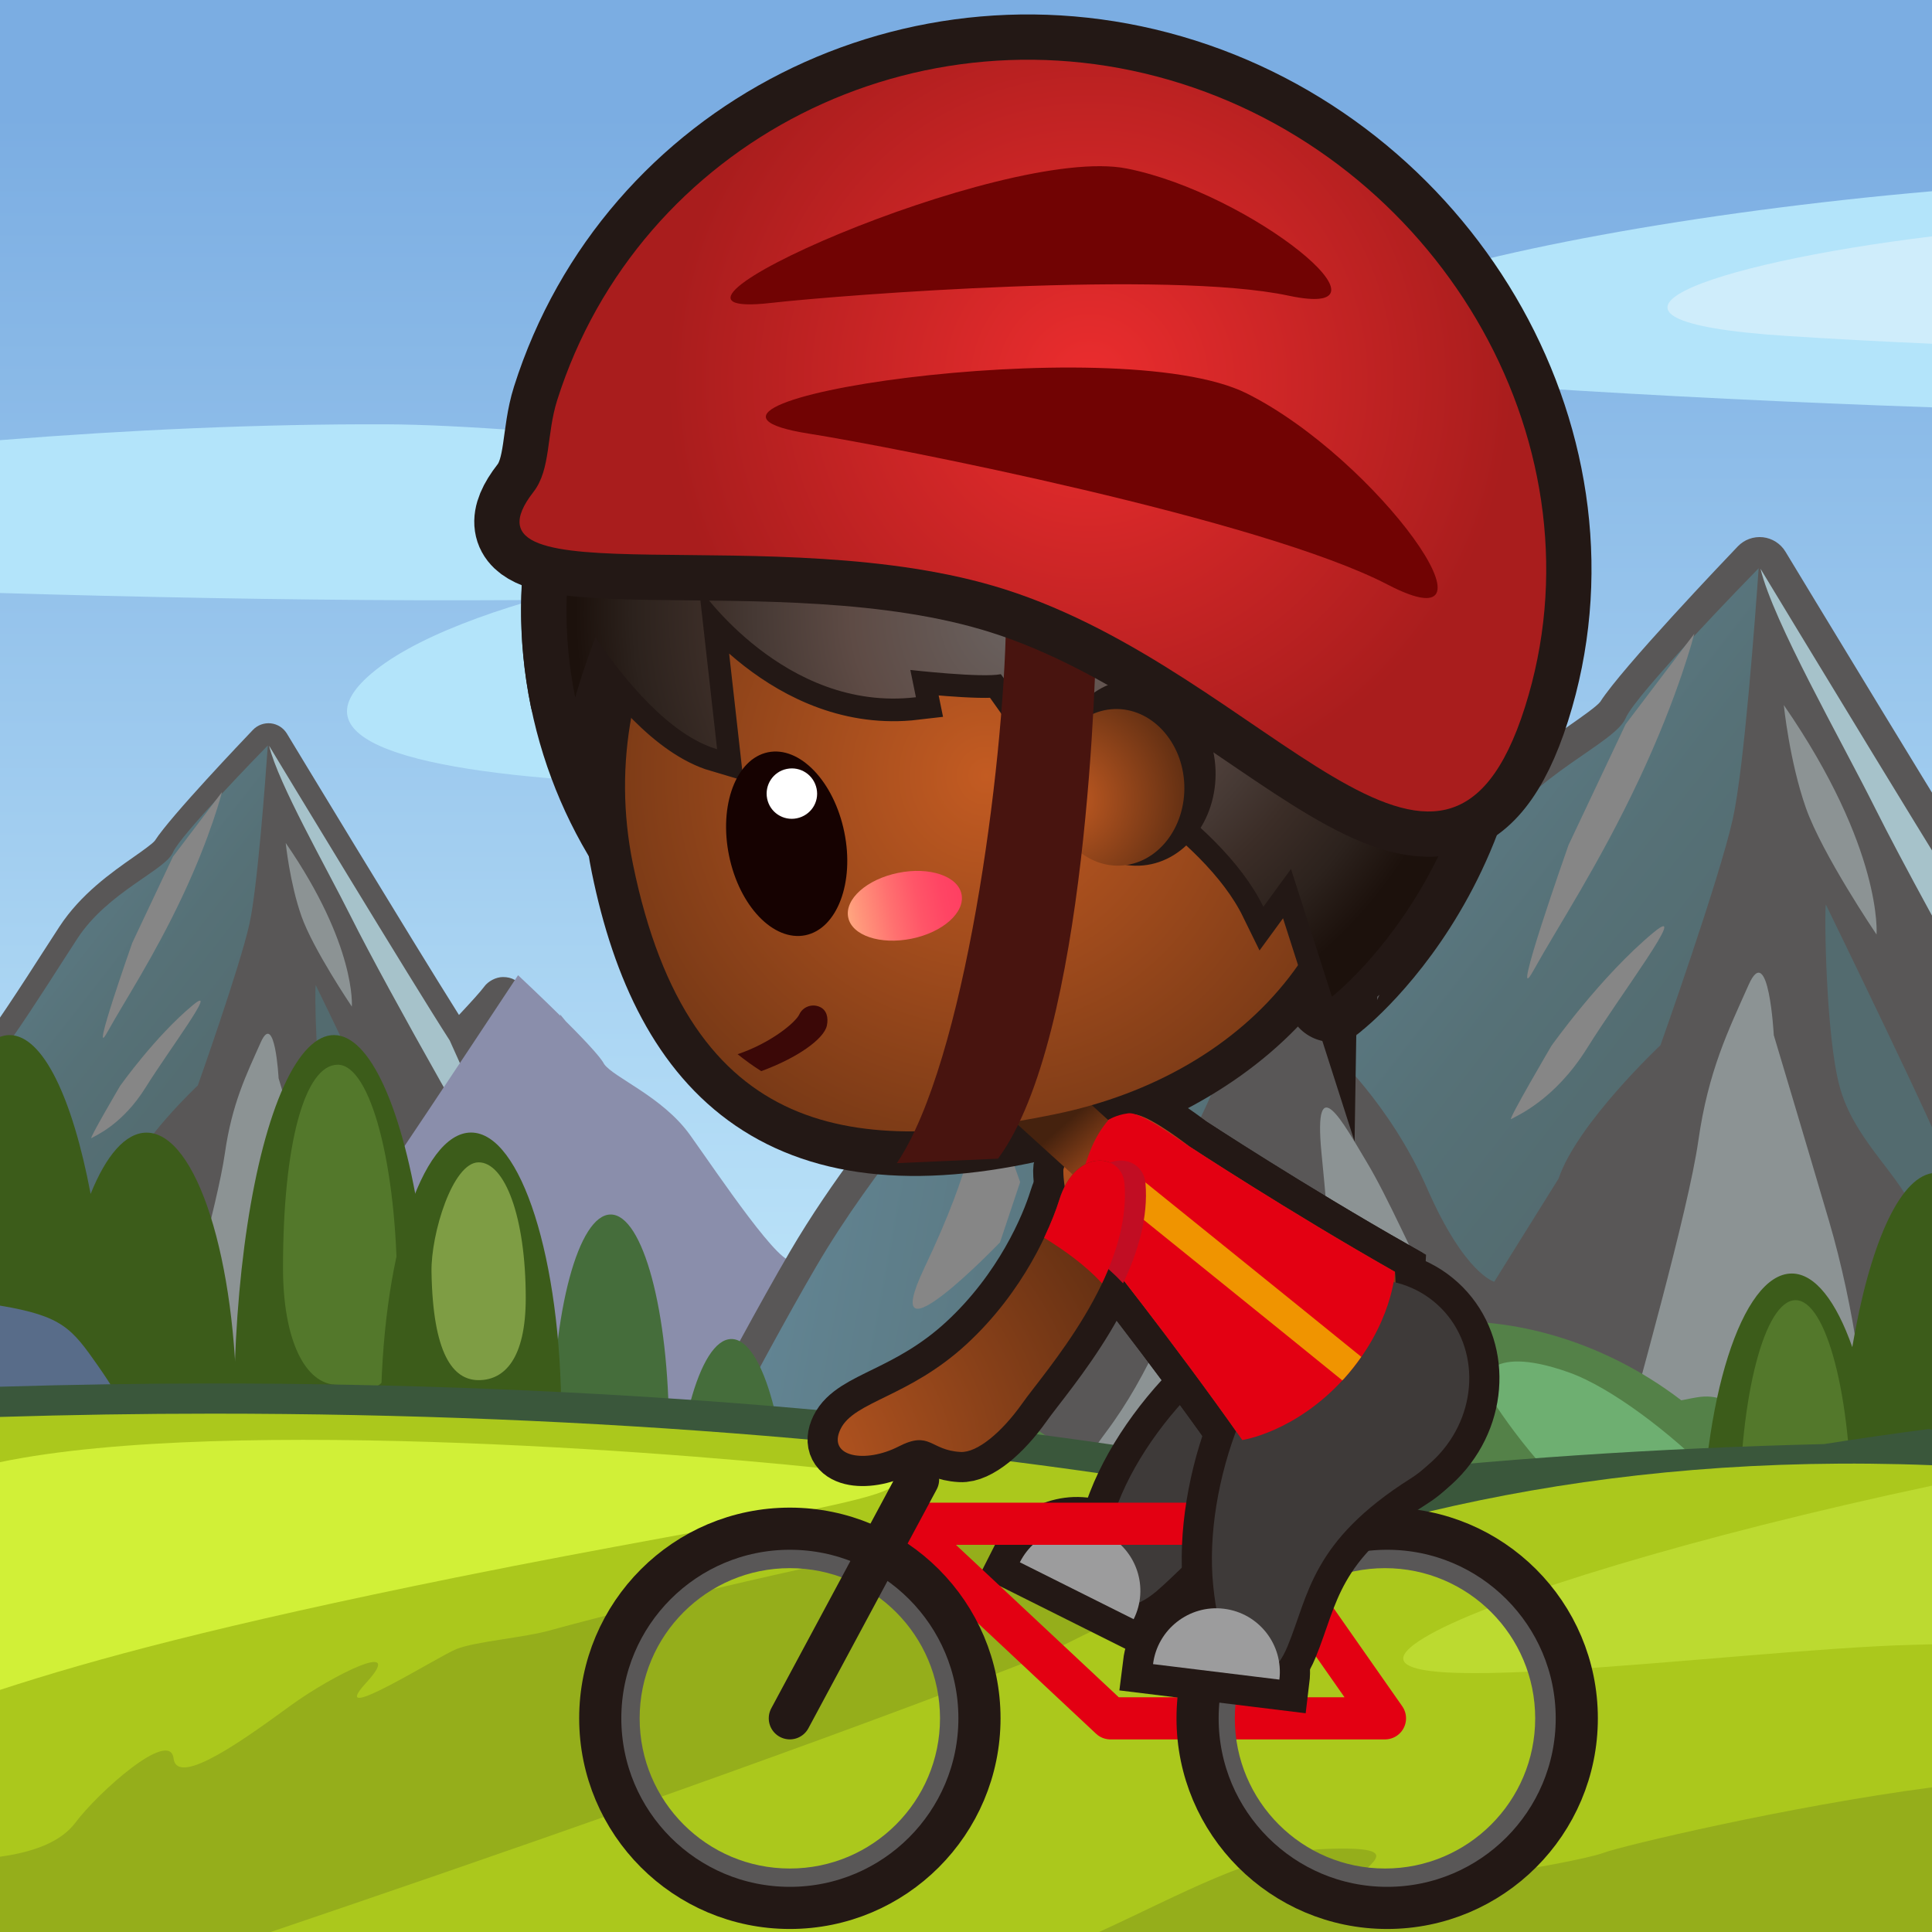 <?xml version="1.0" encoding="iso-8859-1"?>
<!-- Generator: Adobe Illustrator 16.0.0, SVG Export Plug-In . SVG Version: 6.00 Build 0)  -->
<!DOCTYPE svg PUBLIC "-//W3C//DTD SVG 1.1//EN" "http://www.w3.org/Graphics/SVG/1.1/DTD/svg11.dtd">
<svg version="1.1" xmlns="http://www.w3.org/2000/svg" xmlns:xlink="http://www.w3.org/1999/xlink" x="0px" y="0px" width="64px"
	 height="64px" viewBox="0 0 64 64" style="enable-background:new 0 0 64 64;" xml:space="preserve">
<rect x="0" y="0" width="64" height="64" fill="#808080" stroke="none"/>
<g id="man_x5F_mountain_x5F_biking_x28_blk_x29_">
	<linearGradient id="SVGID_1_" gradientUnits="userSpaceOnUse" x1="32.001" y1="47.125" x2="32.001" y2="3.748">
		<stop  offset="0" style="stop-color:#C1E8FB"/>
		<stop  offset="1" style="stop-color:#7BADE2"/>
	</linearGradient>
	<rect style="fill:url(#SVGID_1_);" width="64" height="64"/>
	<linearGradient id="SVGID_2_" gradientUnits="userSpaceOnUse" x1="32.001" y1="47.125" x2="32.001" y2="3.748">
		<stop  offset="0" style="stop-color:#C1E8FB"/>
		<stop  offset="1" style="stop-color:#7BADE2"/>
	</linearGradient>
	<rect style="fill:url(#SVGID_2_);" width="64" height="64"/>
	<path style="fill:#595757;" d="M21.161,39.067c-0.187-0.353-0.37-0.657-0.549-0.909c-0.839-1.184-1.587-2.551-2.189-3.65
		c-0.923-1.688-1.171-2.142-1.763-2.142c-0.231,0-0.494,0.138-0.627,0.327c-0.098,0.137-0.452,0.528-0.829,0.929
		c-1.566-2.486-5.654-9.243-5.7-9.32c-0.115-0.189-0.311-0.315-0.532-0.34c-0.221-0.023-0.44,0.056-0.593,0.216
		c-0.278,0.291-2.733,2.865-3.247,3.668c-0.075,0.102-0.435,0.354-0.698,0.539c-0.741,0.519-1.757,1.23-2.464,2.31
		c-0.152,0.231-0.335,0.517-0.54,0.834c-0.579,0.902-1.802,2.811-2.474,3.609c-0.715-0.851-1.843-1.842-1.997-1.976
		c-0.151-0.132-0.354-0.193-0.552-0.171c-0.2,0.024-0.38,0.131-0.497,0.295c-0.362,0.508-2.351,3.056-3.394,4.387
		c-0.633-1.036-1.37-2.214-1.37-2.214c-0.126-0.201-0.345-0.327-0.583-0.334c-0.227,0.01-0.463,0.106-0.602,0.3
		c-0.221,0.311-0.546,0.713-0.921,1.178c-0.864,1.066-2.045,2.529-3.037,4.221c-1.386,2.365-3.959,7.353-4.067,7.564
		c-0.114,0.221-0.104,0.484,0.025,0.697c0.129,0.213,0.36,0.342,0.608,0.342l0,0l38.591-0.021V39.067z"/>
	<path style="fill-rule:evenodd;clip-rule:evenodd;fill:#8C9394;" d="M-4.051,46.648c0.476-2.376,1.544-4.633,1.426-5.939
		c-0.119-1.307-0.237-2.97-1.307-0.713c-1.069,2.256-1.544,3.682-2.613,5.107c-1.069,1.426-1.782,3.325-1.069,3.207
		S-4.051,46.648-4.051,46.648z"/>
	<path style="fill-rule:evenodd;clip-rule:evenodd;fill:#8C9394;" d="M9.229,35.719c0,0,0.712,2.375,1.306,4.396
		s0.951,4.514,0.832,5.702c-0.119,1.188-2.731,0.475-3.563,0.475c-0.832,0-2.971,2.258-2.376,0c0.594-2.257,1.782-6.414,2.02-8.078
		c0.237-1.662,0.712-2.612,1.188-3.682C9.11,33.463,9.229,35.719,9.229,35.719z"/>
	<path style="fill-rule:evenodd;clip-rule:evenodd;fill:#8C9394;" d="M-1.244,44.943l2.946,3.449c0,0,2.247-0.744,1.489-2.266
		c-0.618-1.24-0.798-1.971-1.833-3.957c-0.661-1.269-1.225-2.6-1.752-3.476c-0.527-0.875-1.253-2.243-1.057-0.202
		C-1.254,40.534-1.182,41.135-1.244,44.943z"/>
	<path style="fill-rule:evenodd;clip-rule:evenodd;fill:#8C9394;" d="M19.108,47.195c-0.617-1.24-0.798-1.97-1.833-3.957
		c-0.661-1.268-1.225-2.6-1.752-3.475c-0.527-0.875-1.253-2.244-1.057-0.202s0.269,2.642,0.208,6.45l2.292,2.684h1.901
		C19.216,48.328,19.425,47.83,19.108,47.195z"/>
	<path style="fill-rule:evenodd;clip-rule:evenodd;fill:#8C9394;" d="M21.161,43.389c-0.759-1.038-1.519-2.068-1.864-2.449
		c-0.688-0.756-2.02-2.048-1.433-0.082c0.564,1.886,2.457,4.475,3.071,7.836h0.226V43.389z"/>
	<path style="fill-rule:evenodd;clip-rule:evenodd;fill:#A6C2CA;" d="M14.898,34.467c-1.24-1.922-5.654-9.216-5.983-9.761
		c0.306,1.256,1.881,4.003,2.713,5.667c1.212,2.422,4.815,8.792,5.702,10.098C17.827,41.203,16.339,37.639,14.898,34.467z"/>
	<linearGradient id="SVGID_3_" gradientUnits="userSpaceOnUse" x1="-4.123" y1="25.409" x2="8.474" y2="35.272">
		<stop  offset="0.006" style="stop-color:#668B9D"/>
		<stop  offset="0.246" style="stop-color:#60818E"/>
		<stop  offset="0.709" style="stop-color:#567177"/>
		<stop  offset="1" style="stop-color:#536B6F"/>
	</linearGradient>
	<path style="fill-rule:evenodd;clip-rule:evenodd;fill:url(#SVGID_3_);" d="M1.047,39.342c0.886,2.02,1.582,2.199,1.582,2.199
		l1.519-2.436c0.442-1.307,2.405-3.148,2.405-3.148s1.392-3.921,1.709-5.347c0.268-1.207,0.534-4.832,0.61-5.917
		c-0.224,0.229-2.899,2.972-3.142,3.542c-0.254,0.594-2.152,1.306-3.164,2.851c-1.013,1.544-3.459,5.545-3.797,4.991
		C-1.231,36.076,0.162,37.323,1.047,39.342z"/>
	<linearGradient id="SVGID_4_" gradientUnits="userSpaceOnUse" x1="-17.135" y1="39.944" x2="0.087" y2="43.151">
		<stop  offset="0.006" style="stop-color:#668B9D"/>
		<stop  offset="0.246" style="stop-color:#60818E"/>
		<stop  offset="0.709" style="stop-color:#567177"/>
		<stop  offset="1" style="stop-color:#536B6F"/>
	</linearGradient>
	<path style="fill-rule:evenodd;clip-rule:evenodd;fill:url(#SVGID_4_);" d="M-12.685,45.697c0.696-0.891,5.057-2.34,5.664-3.326
		c0.95-1.544,2.941-4.691,3.322-6.236c0.214-0.871,0.266-1.752,0.271-2.363C-3.479,33.727-3.508,33.7-3.508,33.7
		c-0.507,0.713-4.05,5.227-4.05,5.227c-0.634-1.069-1.898-3.088-1.898-3.088c-0.76,1.069-2.531,2.969-3.924,5.345
		c-1.334,2.277-3.825,7.096-4.03,7.492C-15.865,47.838-13.175,46.326-12.685,45.697z"/>
	<path style="fill-rule:evenodd;clip-rule:evenodd;fill:#536B6F;" d="M10.458,32.632c-0.036,0.175-0.003,3.088,0.326,4.299
		c0.326,1.209,1.322,1.998,1.721,2.859c0.4,0.861,0.938,1.688,0.938,1.688s-0.171-2.574-0.134-2.75
		C13.345,38.555,10.458,32.632,10.458,32.632z"/>
	<path style="fill-rule:evenodd;clip-rule:evenodd;fill:#A6C2CA;" d="M21.161,40.746c-0.37-0.875-0.752-1.645-1.13-2.176
		c-1.303-1.835-2.399-4.115-2.989-5.053c0.995,2.398,2.799,6.715,3.14,7.311c0.148,0.26,0.528,0.703,0.98,1.191V40.746z"/>
	<path style="fill-rule:evenodd;clip-rule:evenodd;fill:#8C9394;" d="M9.465,27.925c0,0,0.133,1.321,0.521,2.425
		c0.39,1.104,1.669,2.994,1.669,2.994S11.815,31.33,9.465,27.925z"/>
	<path style="fill-rule:evenodd;clip-rule:evenodd;fill:#868686;" d="M-7.709,41.064c0,0-0.902,1.711-2.803,3.493
		c-1.9,1.782-0.666-0.879,0.475-1.663C-7.854,41.395-7.709,41.064-7.709,41.064z"/>
	<path style="fill-rule:evenodd;clip-rule:evenodd;fill:#868686;" d="M6.391,33.294c0.891-0.739-0.788,1.478-1.565,2.726
		S3.14,37.628,3.03,37.701c-0.11,0.072,0.948-1.728,0.948-1.728S5.142,34.328,6.391,33.294z"/>
	<path style="fill-rule:evenodd;clip-rule:evenodd;fill:#868686;" d="M7.353,26.239c0,0-0.356,1.425-1.307,3.445
		s-1.901,3.447-2.495,4.516s0.832-2.971,0.832-2.971l1.347-2.851L7.353,26.239z"/>
	<path style="fill-rule:evenodd;clip-rule:evenodd;fill:#868686;" d="M-9.634,37.764c0,0,0,0.949-1.188,3.441
		c-1.188,2.495,1.782-0.594,1.782-0.594l0.475-1.423l-0.712-2.019L-9.634,37.764z"/>
	<path style="fill-rule:evenodd;clip-rule:evenodd;fill:#8A8EAB;" d="M40.847,52.116c-0.146-0.264-1.621-2.875-2.818-4.867
		c-0.002-0.006-0.006-0.012-0.01-0.018c-0.086-0.145-0.172-0.285-0.256-0.422c-0.01-0.018-0.021-0.035-0.031-0.053
		c-0.074-0.12-0.145-0.236-0.215-0.35c-0.018-0.027-0.037-0.059-0.055-0.088c-0.084-0.137-0.166-0.266-0.244-0.387
		c-1.254-1.961-2.849-3.529-3.532-4.411c0,0-1.14,1.667-1.71,2.549c0,0-3.189-3.726-3.646-4.313c0,0-1.594,1.274-2.051,1.961
		c-0.305,0.458-2.508-2.843-3.419-4.117c-0.911-1.275-2.536-1.903-2.849-2.354c-0.014-0.029-0.037-0.066-0.068-0.11
		c-0.014-0.019-0.031-0.042-0.047-0.063c-0.021-0.028-0.041-0.055-0.068-0.087c-0.021-0.025-0.047-0.057-0.071-0.085
		c-0.026-0.031-0.052-0.062-0.082-0.095c-0.028-0.031-0.059-0.065-0.089-0.098c-0.033-0.037-0.064-0.072-0.1-0.111
		c-0.029-0.031-0.062-0.064-0.092-0.098c-0.042-0.044-0.084-0.088-0.127-0.134c-0.027-0.028-0.057-0.058-0.084-0.087
		c-0.051-0.052-0.102-0.104-0.154-0.159c-0.023-0.023-0.049-0.049-0.074-0.074c-0.061-0.061-0.121-0.122-0.184-0.185
		c-0.009-0.009-0.018-0.019-0.027-0.027l-0.193-0.234c0,0,0.006,0.021,0.018,0.058c-0.648-0.639-1.287-1.24-1.387-1.333v0
		c-0.009-0.008-0.02-0.019-0.02-0.019s-2.677,4.056-4.36,6.553c-0.008,0.012-0.017,0.023-0.024,0.035
		c-0.064,0.096-0.127,0.188-0.187,0.277c-0.091,0.134-0.179,0.264-0.261,0.385c-0.02,0.027-0.038,0.055-0.057,0.083
		c-0.098,0.143-0.189,0.276-0.272,0.397c-0.003,0.004-0.005,0.007-0.009,0.011c-0.088,0.129-0.168,0.243-0.236,0.341v0.001
		c-0.071,0.101-0.133,0.187-0.178,0.248c0,0-0.031-0.029-0.076-0.072v11.566l22.413,0.011l0.891,0.002l6.06,0.002
		c0,0-0.01-0.018-0.018-0.033C40.847,52.116,40.847,52.116,40.847,52.116z"/>
	<path style="fill-rule:evenodd;clip-rule:evenodd;fill:#B3E4FA;" d="M33.637,17.19c-3.894-1.958-16.304-3.117-20.831-3.134
		C8.643,14.04,4.187,14.244,0,14.581v5.063C18.427,20.194,39.171,19.974,33.637,17.19z"/>
	<path style="fill-rule:evenodd;clip-rule:evenodd;fill:#B3E4FA;" d="M12.166,22.432c2.869-2.629,12.017-4.185,15.354-4.209
		c13.688-0.098,31.667,5.691,17.199,6.958C30.252,26.448,7.272,26.916,12.166,22.432z"/>
	<path style="fill-rule:evenodd;clip-rule:evenodd;fill:#CFEDFB;" d="M20.813,21.965c1.563-1.432,6.543-2.279,8.36-2.292
		c7.454-0.053,17.245,3.099,9.366,3.789S18.146,24.406,20.813,21.965z"/>
	<path style="fill-rule:evenodd;clip-rule:evenodd;fill:#B3E4FA;" d="M64,6.335c-15.691,1.367-29.346,5.471-13.194,6.513
		c4.051,0.261,8.594,0.488,13.194,0.645V6.335z"/>
	<path style="fill-rule:evenodd;clip-rule:evenodd;fill:#CFEDFB;" d="M64,7.83c-7.428,0.903-12.776,2.785-4.811,3.299
		c1.504,0.097,3.133,0.185,4.811,0.258V7.83z"/>
	<path style="fill-rule:evenodd;clip-rule:evenodd;fill:#B3E4FA;" d="M64,29.522c-2.418-0.815-6.483-1.52-10.021-1.495
		c-1.799,0.013-6.729,0.852-8.275,2.269c-2.639,2.417,9.748,2.165,17.547,1.482c0.272-0.024,0.52-0.051,0.75-0.081V29.522z"/>
	<path style="fill:#595757;" d="M75.501,38.989c-0.263-0.494-0.519-0.922-0.771-1.276c-1.178-1.659-2.228-3.578-3.071-5.121
		c-1.296-2.368-1.644-3.004-2.474-3.004c-0.324,0-0.692,0.194-0.88,0.459c-0.137,0.192-0.634,0.739-1.162,1.302
		c-2.197-3.486-7.933-12.966-7.998-13.075c-0.161-0.266-0.437-0.442-0.746-0.477c-0.31-0.033-0.617,0.078-0.832,0.303
		c-0.391,0.408-3.835,4.02-4.556,5.147c-0.105,0.143-0.61,0.497-0.979,0.755c-1.04,0.729-2.465,1.726-3.457,3.241
		c-0.213,0.325-0.471,0.726-0.757,1.171c-0.813,1.266-2.529,3.941-3.472,5.062c-1.004-1.193-2.586-2.584-2.802-2.772
		c-0.213-0.186-0.496-0.27-0.774-0.239c-0.28,0.033-0.533,0.183-0.697,0.413c-0.508,0.713-3.299,4.288-4.762,6.156
		c-0.888-1.454-1.922-3.106-1.922-3.106c-0.177-0.282-0.484-0.459-0.818-0.469c-0.318,0.014-0.65,0.148-0.844,0.421
		c-0.31,0.436-0.766,0.999-1.293,1.651c-1.211,1.498-2.87,3.549-4.261,5.922c-1.944,3.319-5.555,10.317-5.708,10.614
		c-0.16,0.31-0.146,0.681,0.035,0.979c0.181,0.298,0.505,0.479,0.854,0.479h0l54.146-0.03V38.989z"/>
	<path style="fill-rule:evenodd;clip-rule:evenodd;fill:#8C9394;" d="M40.126,49.625c0.667-3.333,2.166-6.5,2-8.333
		s-0.333-4.166-1.833-1s-2.167,5.166-3.667,7.166s-2.5,4.666-1.5,4.5S40.126,49.625,40.126,49.625z"/>
	<path style="fill-rule:evenodd;clip-rule:evenodd;fill:#8C9394;" d="M58.759,34.291c0,0,1,3.333,1.833,6.167s1.334,6.333,1.167,8
		s-3.833,0.667-5,0.667s-4.168,3.167-3.334,0s2.501-9,2.834-11.334c0.333-2.332,0.999-3.666,1.666-5.166
		S58.759,34.291,58.759,34.291z"/>
	<path style="fill-rule:evenodd;clip-rule:evenodd;fill:#8C9394;" d="M44.065,47.233l4.133,4.839c0,0,3.152-1.043,2.09-3.179
		c-0.867-1.74-1.12-2.764-2.572-5.552c-0.927-1.779-1.719-3.647-2.459-4.876c-0.739-1.228-1.758-3.147-1.482-0.283
		C44.051,41.047,44.151,41.89,44.065,47.233z"/>
	<path style="fill-rule:evenodd;clip-rule:evenodd;fill:#8C9394;" d="M72.621,50.394c-0.866-1.74-1.12-2.764-2.572-5.552
		c-0.927-1.779-1.719-3.647-2.458-4.876c-0.74-1.228-1.758-3.147-1.482-0.283s0.377,3.707,0.291,9.051l3.216,3.765l2.667-0.001
		C72.771,51.982,73.064,51.284,72.621,50.394z"/>
	<path style="fill-rule:evenodd;clip-rule:evenodd;fill:#8C9394;" d="M75.501,45.052c-1.065-1.456-2.131-2.901-2.615-3.436
		c-0.965-1.062-2.834-2.874-2.01-0.116c0.791,2.646,3.446,6.278,4.309,10.995h0.316V45.052z"/>
	<path style="fill-rule:evenodd;clip-rule:evenodd;fill:#A6C2CA;" d="M66.714,32.535c-1.739-2.696-7.934-12.93-8.395-13.694
		c0.429,1.763,2.64,5.618,3.807,7.951c1.7,3.399,6.756,12.334,8,14.167C70.822,41.986,68.735,36.984,66.714,32.535z"/>
	<linearGradient id="SVGID_5_" gradientUnits="userSpaceOnUse" x1="40.028" y1="19.83" x2="57.697" y2="33.664">
		<stop  offset="0.006" style="stop-color:#668B9D"/>
		<stop  offset="0.246" style="stop-color:#60818E"/>
		<stop  offset="0.709" style="stop-color:#567177"/>
		<stop  offset="1" style="stop-color:#536B6F"/>
	</linearGradient>
	<path style="fill-rule:evenodd;clip-rule:evenodd;fill:url(#SVGID_5_);" d="M47.279,39.375c1.243,2.833,2.22,3.084,2.22,3.084
		l2.131-3.417c0.621-1.833,3.375-4.417,3.375-4.417s1.953-5.5,2.397-7.5c0.376-1.693,0.749-6.779,0.856-8.302
		c-0.314,0.321-4.067,4.17-4.408,4.969c-0.357,0.833-3.02,1.833-4.439,4c-1.421,2.167-4.854,7.779-5.328,7
		C44.083,34.792,46.037,36.542,47.279,39.375z"/>
	<linearGradient id="SVGID_6_" gradientUnits="userSpaceOnUse" x1="21.767" y1="40.22" x2="45.932" y2="44.719">
		<stop  offset="0.006" style="stop-color:#668B9D"/>
		<stop  offset="0.246" style="stop-color:#60818E"/>
		<stop  offset="0.709" style="stop-color:#567177"/>
		<stop  offset="1" style="stop-color:#536B6F"/>
	</linearGradient>
	<path style="fill-rule:evenodd;clip-rule:evenodd;fill:url(#SVGID_6_);" d="M28.013,48.292c0.977-1.25,7.096-3.284,7.947-4.667
		c1.333-2.167,4.127-6.583,4.66-8.75c0.301-1.224,0.373-2.459,0.381-3.316c-0.072-0.064-0.113-0.101-0.113-0.101
		c-0.712,1-5.683,7.333-5.683,7.333c-0.889-1.5-2.663-4.333-2.663-4.333c-1.066,1.5-3.552,4.166-5.506,7.5
		c-1.872,3.195-5.367,9.955-5.654,10.512C23.551,51.295,27.324,49.174,28.013,48.292z"/>
	<path style="fill-rule:evenodd;clip-rule:evenodd;fill:#536B6F;" d="M60.483,29.962c-0.051,0.245-0.004,4.331,0.457,6.03
		c0.458,1.697,1.855,2.805,2.415,4.012c0.562,1.21,1.315,2.368,1.315,2.368s-0.24-3.612-0.188-3.858
		C64.534,38.27,60.483,29.962,60.483,29.962z"/>
	<path style="fill-rule:evenodd;clip-rule:evenodd;fill:#548148;" d="M58.743,47.521c0,0-0.538-0.574-1.321-1.002
		c-0.785-0.43-1.183-0.217-1.889-0.102c-0.706,0.118,1.352,1.362,2.338,1.459C58.854,47.973,58.743,47.521,58.743,47.521z"/>
	<path style="fill-rule:evenodd;clip-rule:evenodd;fill:#548148;" d="M62.01,49.305c0,0-0.395-0.506-0.967-0.883
		c-0.575-0.38-0.867-0.191-1.383-0.09c-0.518,0.104,0.988,1.201,1.711,1.287C62.091,49.703,62.01,49.305,62.01,49.305z"/>
	<path style="fill-rule:evenodd;clip-rule:evenodd;fill:#548148;" d="M27.132,49.72c0,0-0.585-0.262-1.268-0.325
		c-0.687-0.066-0.855,0.238-1.263,0.57c-0.409,0.334,1.436,0.596,2.114,0.332C27.391,50.033,27.132,49.72,27.132,49.72z"/>
	<path style="fill-rule:evenodd;clip-rule:evenodd;fill:#456D3B;" d="M11.436,52.523l9.249-0.004
		c1.241-1.177,2.131-2.895,1.554-3.77c-0.635-0.963-3.063-0.082-4.75,0.709C15.472,50.404,13.725,51.222,11.436,52.523z"/>
	<path style="fill-rule:evenodd;clip-rule:evenodd;fill:#456D3B;" d="M27.057,52.516c1.47-1.196,3.359-2.772,5.17-4.391
		c0.473-0.421,0.849-0.821,1.143-1.195c-0.303-0.092-0.582-0.138-0.787-0.138c-0.799,0-4.084,1.333-5.682,2.833
		c-0.86,0.807-4.591,1.915-6.216,2.893L27.057,52.516z"/>
	<path style="fill-rule:evenodd;clip-rule:evenodd;fill:#A6C2CA;" d="M75.501,41.345c-0.519-1.228-1.056-2.307-1.586-3.053
		c-1.828-2.575-3.366-5.774-4.194-7.09c1.396,3.367,3.928,9.421,4.405,10.257c0.208,0.364,0.741,0.987,1.375,1.672V41.345z"/>
	<path style="fill:#548148;" d="M64,50.568c-1.375-0.599-2.514-1-2.874-1.193c-0.932-0.5-2.108-0.203-4.927-2.583
		c-2.664-2.25-5.859-3.167-8.524-3c-1.726,0.108-4.794,2-4.794,2S40.484,47.5,39.951,48s-3.996,2.625-4.35,0.959
		c-0.318-1.491-2.221-2.167-3.02-2.167s-4.084,1.333-5.682,2.833c-0.86,0.807-1.824,1.915-3.449,2.893L64,52.495V50.568z"/>
	<path style="fill-rule:evenodd;clip-rule:evenodd;fill:#6EAF71;" d="M49.125,45.875c0,0,1.167,2.082,3.167,3.916
		s3.333,1.5,5.5,1.667s-2.999-5-5.833-6S49.125,45.875,49.125,45.875z"/>
	<path style="fill-rule:evenodd;clip-rule:evenodd;fill:#548148;" d="M21.425,49.676c0,0-0.773,0.144-1.557,0.571
		c-0.784,0.429-0.821,0.878-1.106,1.535c-0.28,0.658,1.877-0.401,2.491-1.18C21.865,49.827,21.425,49.676,21.425,49.676z"/>
	<path style="fill-rule:evenodd;clip-rule:evenodd;fill:#548148;" d="M39.592,46.509c0,0-0.773,0.144-1.557,0.571
		c-0.785,0.429-0.822,0.878-1.106,1.535c-0.28,0.658,1.877-0.401,2.491-1.18C40.031,46.66,39.592,46.509,39.592,46.509z"/>
	<path style="fill-rule:evenodd;clip-rule:evenodd;fill:#456D3B;" d="M43.708,45.15c0,0-0.784,0.061-1.608,0.402
		c-0.827,0.342-0.911,0.784-1.265,1.407c-0.35,0.625,1.909-0.198,2.604-0.906C44.129,45.348,43.708,45.15,43.708,45.15z"/>
	<path style="fill-rule:evenodd;clip-rule:evenodd;fill:#6EAF71;" d="M59.309,49.816c0,0,0.772,0.982,1.615,1.756
		c0.844,0.773,1.405,0.633,2.318,0.703c0.914,0.07-1.264-2.107-2.459-2.529C59.589,49.324,59.309,49.816,59.309,49.816z"/>
	<path style="fill-rule:evenodd;clip-rule:evenodd;fill:#456D3B;" d="M42.881,45.792c0,0-2.396,1.708-2.93,2.208
		c-0.258,0.242-1.201,0.861-2.146,1.251c-1.773,1.185-3.768,2.345-5.422,3.262l6.992-0.005c2.716-1.614,3.875-3.633,3.875-3.633
		c2.296-3.002,4.836-4.627,5.02-5.09c-0.199,0.001-0.4-0.005-0.595,0.007c-0.282,0.11-0.561,0.149-0.842,0.156
		C45.106,44.422,42.881,45.792,42.881,45.792z"/>
	<path style="fill-rule:evenodd;clip-rule:evenodd;fill:#8C9394;" d="M59.091,23.357c0,0,0.187,1.854,0.73,3.402
		c0.547,1.549,2.342,4.199,2.342,4.199S62.388,28.134,59.091,23.357z"/>
	<path style="fill-rule:evenodd;clip-rule:evenodd;fill:#868686;" d="M34.993,41.792c0,0-1.266,2.399-3.934,4.9
		c-2.666,2.5-0.934-1.233,0.667-2.333C34.79,42.254,34.993,41.792,34.993,41.792z"/>
	<path style="fill-rule:evenodd;clip-rule:evenodd;fill:#868686;" d="M54.776,30.889c1.25-1.036-1.105,2.072-2.196,3.824
		s-2.364,2.257-2.519,2.359c-0.154,0.102,1.33-2.424,1.33-2.424S53.024,32.34,54.776,30.889z"/>
	<path style="fill-rule:evenodd;clip-rule:evenodd;fill:#868686;" d="M56.126,20.992c0,0-0.5,2-1.833,4.833s-2.667,4.833-3.5,6.333
		c-0.833,1.5,1.167-4.167,1.167-4.167l1.891-4L56.126,20.992z"/>
	<path style="fill-rule:evenodd;clip-rule:evenodd;fill:#868686;" d="M32.293,37.159c0,0-0.001,1.333-1.667,4.83
		c-1.666,3.5,2.5-0.834,2.5-0.834l0.667-1.996l-1-2.833L32.293,37.159z"/>
	<path style="fill:#3C5C1A;" d="M4.855,37.52c-0.701,0-1.343,0.763-1.853,2.03c-0.601-3.182-1.581-5.262-2.69-5.262
		c-0.105,0-0.209,0.023-0.313,0.06v25.055c0.103,0.036,0.207,0.06,0.313,0.06c1.104,0,2.08-2.062,2.682-5.218
		c0.511,1.28,1.157,2.051,1.861,2.051c1.65,0,2.988-4.203,2.988-9.389C7.844,41.722,6.506,37.52,4.855,37.52z"/>
	<path style="fill:#3C5C1A;" d="M64,38.862c-1.109,0.186-2.076,2.426-2.641,5.763c-0.53-1.51-1.231-2.438-2.004-2.438
		c-1.65,0-2.988,4.202-2.988,9.387c0,5.186,1.338,9.389,2.988,9.389c0.789,0,1.506-0.969,2.04-2.54
		c0.569,3.218,1.52,5.361,2.604,5.543V38.862z"/>
	<ellipse style="fill:#53782B;" cx="59.48" cy="50.198" rx="1.852" ry="7.128"/>
	<ellipse style="fill:#3C5C1A;" cx="11.063" cy="46.875" rx="3.313" ry="12.587"/>
	<path style="fill:#53782B;" d="M13.156,42.75c0,4.131-0.881,3.125-1.969,3.125S9.375,44.375,9.375,42
		c0-4.132,0.725-6.73,1.813-6.73S13.156,38.618,13.156,42.75z"/>
	<ellipse style="fill:#456D3B;" cx="20.23" cy="47.406" rx="1.929" ry="7.174"/>
	<ellipse style="fill:#456D3B;" cx="24.23" cy="51.531" rx="1.929" ry="7.174"/>
	<ellipse style="fill:#3C5C1A;" cx="15.605" cy="46.906" rx="2.988" ry="9.389"/>
	<path style="fill:#7E9D44;" d="M17.416,43c0,2-0.699,2.719-1.561,2.719s-1.517-0.887-1.561-3.594
		c-0.02-1.25,0.699-3.621,1.561-3.621S17.416,40.292,17.416,43z"/>
	<path style="fill:#586C89;" d="M4.75,47.75c0,0-0.625-1.25-1.5-2.5s-1.183-1.655-3.25-2v4.5H4.75z"/>
	<path style="fill:#3A573B;" d="M64,47.351c-0.045,0-0.087-0.017-0.132-0.011c-1.157,0.154-2.308,0.317-3.442,0.497
		c-5.548,0.134-10.952,0.498-16.07,1.082c-0.266-0.106-0.545-0.146-0.769-0.165c-0.459-0.04-0.971-0.06-1.564-0.06h-0.045
		c-10.34-1.875-22.419-2.865-34.936-2.865c-2.286,0-4.655,0.037-7.042,0.108V64h64V47.351z"/>
	<path style="fill:#ABC81C;" d="M64,56.819c-9.621-5.881-31.496-9.99-56.958-9.99c-2.382,0-4.729,0.039-7.042,0.109V64h64V56.819z"
		/>
	<path style="fill:#D1F037;" d="M28.25,48.75C23.758,48.215,7.562,46.859,0,48.436v7.544c3.127-1.021,7.261-2.137,15.125-3.729
		C25,50.25,32.902,49.304,28.25,48.75z"/>
	<path style="fill:#95AE1B;" d="M43.5,49.75c-7.125-0.625-24.375,4-25.25,4.25s-2.5,0.375-3.125,0.625s-4.375,2.625-3,1.125
		S11,55.5,9.625,56.5s-3.75,2.75-3.875,1.75s-2.5,1.125-3.25,2.125C2.017,61.02,1.114,61.351,0,61.506V64h8.968
		C22.808,59.309,48.775,50.213,43.5,49.75z"/>
	<path style="fill:#ABC81C;" d="M64,48.537C41.833,47.666,28.71,57.7,21.465,64H64V48.537z"/>
	<path style="fill:#95AE1B;" d="M64,64v-4.792c-4.771,0.628-10.272,1.941-10.875,2.167c-1,0.375-8,1.5-8.125,1s2-1.25-1.125-1.125
		c-2.273,0.091-4.747,1.505-7.467,2.75H64z"/>
	<path style="fill:#BCDA30;" d="M64,49.215c-7.842,1.664-14.412,3.681-16.633,4.927c-4.6,2.58,9.988,0.496,15.998,0.345
		c0.216-0.006,0.421-0.012,0.635-0.018V49.215z"/>
	<circle style="fill:none;stroke:#595757;stroke-width:1.244;stroke-miterlimit:10;" cx="26.164" cy="56.922" r="5.597"/>
	<g id="man_x5F_climbing_x28_ye_x29__21_">
		<g id="g235_21_">
			<g>
				<path id="path8_103_" style="fill:#231815;stroke:#231815;stroke-width:2;stroke-miterlimit:10;" d="M44.513,43.31
					c-2.694,0.094-6.258,3.338-7.477,6.484c-1.224,3.146-0.121,4.105,1.282,2.912c1.401-1.203,2.269-2.742,6.166-3.109
					C48.381,49.231,46.409,43.243,44.513,43.31z"/>
			</g>
			<g>
				<path id="path10_59_" style="fill:#231815;stroke:#231815;stroke-width:2;stroke-miterlimit:10;" d="M33.784,51.753
					c0.522-1.039,1.789-1.461,2.829-0.941c1.038,0.52,1.461,1.787,0.941,2.826L33.784,51.753z"/>
			</g>
			<g>
				<path id="path12_44_" style="fill:#3E3A39;" d="M44.513,43.31c-2.694,0.094-6.258,3.338-7.477,6.484
					c-1.224,3.146-0.121,4.105,1.282,2.912c1.401-1.203,2.269-2.742,6.166-3.109C48.381,49.231,46.409,43.243,44.513,43.31z"/>
			</g>
			<g>
				<path id="path14_45_" style="fill:#9C9C9D;" d="M33.784,51.753c0.522-1.039,1.789-1.461,2.829-0.941
					c1.038,0.52,1.461,1.787,0.941,2.826L33.784,51.753z"/>
			</g>
			
				<polygon style="fill:none;stroke:#E30012;stroke-width:1.396;stroke-linecap:round;stroke-linejoin:round;stroke-miterlimit:10;" points="
				45.879,56.922 36.785,56.922 29.899,50.477 41.369,50.477 			"/>
			<circle style="fill:none;stroke:#595757;stroke-width:1.244;stroke-miterlimit:10;" cx="45.88" cy="56.922" r="5.597"/>
			<circle style="fill:none;stroke:#231815;stroke-width:1.396;stroke-miterlimit:10;" cx="26.165" cy="56.921" r="6.281"/>
			<circle style="fill:none;stroke:#231815;stroke-width:1.396;stroke-miterlimit:10;" cx="45.952" cy="56.921" r="6.281"/>
			<g>
				<path id="path83_35_" style="fill:#231815;stroke:#231815;stroke-width:2;stroke-miterlimit:10;" d="M35.085,39.765
					c-0.273,0.879-1.15,2.993-3.063,4.759c-1.91,1.762-3.726,1.888-4.177,2.814c-0.453,0.93,0.82,1.145,1.92,0.58
					c1.055-0.541,1.035,0.124,2.052,0.18c0.548,0.032,1.365-0.645,2.046-1.607c0.73-1.037,3.641-4.258,3.386-7.289
					C37.164,38.205,35.627,38.006,35.085,39.765z"/>
			</g>
			<g>
				<g id="g226_21_">
					<path id="path34-7-5_783_" style="fill:none;stroke:#231815;stroke-width:2;stroke-miterlimit:10;" d="M39.401,37.978
						c-0.395-0.303-1.498-1.121-1.915-1.065c-0.414,0.058-0.761,0.181-0.761,0.181c-0.775,0.291-1.28,0.85-1.499,1.648
						c0,0-0.021,0.209,0.077,0.781c0.072,0.416,0.772,1.289,1.061,1.801c0,0,2.448,3.047,4.789,6.38c0,0,2.119,0.081,3.731-1.696
						c1.612-1.775,1.325-3.878,1.325-3.878C42.671,40.123,39.401,37.978,39.401,37.978z"/>
					
						<ellipse id="ellipse86_29_" transform="matrix(-0.74 -0.672 0.672 -0.74 47.793 110.202)" style="fill:none;stroke:#231815;stroke-width:2;stroke-miterlimit:10;" cx="45.179" cy="45.871" rx="3.375" ry="3.619"/>
					<path id="path88_31_" style="fill:none;stroke:#231815;stroke-width:2;stroke-miterlimit:10;" d="M43.906,43.352
						c-2.354,1.305-4.057,5.814-3.717,9.173c0.337,3.356,1.757,3.717,2.463,2.011c0.706-1.705,0.778-3.474,4.086-5.564
						C50.041,46.877,45.57,42.43,43.906,43.352z"/>
					<path id="path90_30_" style="fill:none;stroke:#231815;stroke-width:2;stroke-miterlimit:10;" d="M38.196,55.126
						c0.142-1.149,1.196-1.976,2.347-1.834c1.157,0.14,1.979,1.192,1.838,2.347L38.196,55.126z"/>
					<path id="path34-7-5_782_" style="fill:none;stroke:#231815;stroke-width:2;stroke-miterlimit:10;" d="M39.401,37.978
						c-0.452-0.299-1.613-1.158-2.032-1.098c-0.413,0.057-0.644,0.215-0.644,0.215c-0.773,0.291-0.706,1.205-0.924,2.004
						c0,0-0.022,0.209,0.078,0.781c0.07,0.415,0.104,0.848,0.485,1.443c0,0,2.448,3.051,4.788,6.38c0,0,1.752-0.252,3.365-2.029
						c1.608-1.774,1.694-3.542,1.694-3.542C42.671,40.123,39.401,37.978,39.401,37.978z"/>
					<g id="g192_21_">
						<g id="g190_21_">
							<g id="g188_21_">
								<path id="path93_37_" style="fill:#F09400;stroke:#231815;stroke-width:1.542;stroke-miterlimit:10;" d="M49.482,16.882
									c1.7,8.314-4.276,16.554-12.74,18.284c-8.464,1.729-16.701-3.604-18.401-11.917C16.64,14.933,22.122,6.787,30.588,5.056
									C39.053,3.327,47.781,8.567,49.482,16.882z"/>
								
									<radialGradient id="path108_1_" cx="438.193" cy="-154.811" r="14.934" gradientTransform="matrix(0.98 -0.2 -0.2 -0.98 -426.401 -43.752)" gradientUnits="userSpaceOnUse">
									<stop  offset="0" style="stop-color:#C97229"/>
									<stop  offset="0.387" style="stop-color:#BC6330"/>
									<stop  offset="0.603" style="stop-color:#B0522C"/>
									<stop  offset="0.715" style="stop-color:#A84729"/>
									<stop  offset="0.87" style="stop-color:#993F18"/>
									<stop  offset="1" style="stop-color:#8A3606"/>
								</radialGradient>
								
									<path id="path108_21_" style="fill:url(#path108_1_);stroke:#231815;stroke-width:3;stroke-linecap:round;stroke-linejoin:round;stroke-miterlimit:10;" d="
									M48.771,17.025c-1.767-7.899-9.972-12.919-18.039-11.27c-3.631,0.744-6.679,2.73-8.794,5.41
									c-0.037,0.046-0.069,0.089-0.105,0.137c-0.276,0.36-0.538,0.73-0.782,1.115c-0.056,0.085-0.104,0.173-0.156,0.262
									c-0.215,0.351-0.416,0.711-0.6,1.083c-0.052,0.104-0.103,0.21-0.154,0.317c-0.17,0.369-0.327,0.743-0.468,1.124
									c-0.039,0.109-0.08,0.212-0.119,0.321c-0.139,0.406-0.258,0.82-0.359,1.237c-0.021,0.084-0.045,0.167-0.065,0.252
									c-0.444,1.951-0.5,4.012-0.075,6.092c0,0,0.22-0.818,0.668-1.989c0.953,1.399,2.454,3.238,4.032,3.703l-0.602-5.36
									c0,0,2.833,4.153,7.188,3.638l-0.185-0.904c0,0,2.366,0.269,2.999,0.14c0,0,1.717,2.344,2.214,3.355
									c0,0,0.075-0.438,0.131-1.224c0.242,0.124,4.858,2.524,6.351,5.575l0.915-1.253l1.356,4.231
									C44.122,33.016,51.131,27.574,48.771,17.025z"/>
								
									<radialGradient id="path123_1_" cx="438.192" cy="-154.769" r="14.912" gradientTransform="matrix(0.98 -0.2 -0.2 -0.98 -426.401 -43.752)" gradientUnits="userSpaceOnUse">
									<stop  offset="0" style="stop-color:#C97229"/>
									<stop  offset="0.387" style="stop-color:#BC6330"/>
									<stop  offset="0.603" style="stop-color:#B0522C"/>
									<stop  offset="0.715" style="stop-color:#A84729"/>
									<stop  offset="0.87" style="stop-color:#993F18"/>
									<stop  offset="1" style="stop-color:#8A3606"/>
								</radialGradient>
								<path id="path123_255_" style="fill:url(#path123_1_);" d="M48.771,17.025c1.621,7.93-4.1,15.791-12.171,17.441
									c-8.068,1.65-15.927-3.437-17.546-11.364c-1.623-7.929,3.607-15.697,11.678-17.347C38.799,4.106,47.149,9.096,48.771,17.025
									z"/>
								<path id="path125_133_" style="fill:#231815;stroke:#231815;stroke-width:2.782;stroke-miterlimit:10;" d="M44.543,23.81
									c1.373,6.726-3.165,11.456-9.603,13.102c-8.848,2.26-12.597-1.556-13.972-8.283c-1.377-6.728,2.787-13.269,9.295-14.6
									C36.771,12.697,43.165,17.077,44.543,23.81z"/>
								
									<radialGradient id="path34-7-5_1_" cx="588.049" cy="-294.57" r="33.846" gradientTransform="matrix(0.405 -0.446 -0.74 -0.672 -424.084 98.186)" gradientUnits="userSpaceOnUse">
									<stop  offset="0" style="stop-color:#C35B22"/>
									<stop  offset="1" style="stop-color:#45220E"/>
								</radialGradient>
								<path id="path34-7-5_781_" style="fill:url(#path34-7-5_1_);" d="M39.401,37.978c-0.395-0.303-1.498-1.121-1.915-1.065
									c-0.414,0.058-0.761,0.181-0.761,0.181c-0.775,0.291-1.28,0.85-1.499,1.648c0,0-0.021,0.209,0.077,0.781
									c0.072,0.416,0.772,1.289,1.061,1.801c0,0,2.448,3.047,4.789,6.38c0,0,2.119,0.081,3.731-1.696
									c1.612-1.775,1.325-3.878,1.325-3.878C42.671,40.123,39.401,37.978,39.401,37.978z"/>
								<linearGradient id="polygon138_1_" gradientUnits="userSpaceOnUse" x1="37.165" y1="39.32" x2="35.29" y2="37.195">
									<stop  offset="0" style="stop-color:#C35B22"/>
									<stop  offset="1" style="stop-color:#45220E"/>
								</linearGradient>
								<polygon id="polygon138_23_" style="fill:url(#polygon138_1_);" points="37.402,37.733 35.975,39.308 33.675,37.22 
									35.107,35.644 								"/>
								
									<ellipse id="ellipse140_22_" transform="matrix(-0.74 -0.672 0.672 -0.74 47.793 110.202)" style="fill:#3E3A39;" cx="45.179" cy="45.871" rx="3.375" ry="3.619"/>
								<path id="path142_39_" style="fill:#3E3A39;" d="M43.906,43.352c-2.354,1.305-4.057,5.814-3.717,9.173
									c0.337,3.356,1.757,3.717,2.463,2.011c0.706-1.705,0.778-3.474,4.086-5.564C50.041,46.877,45.57,42.43,43.906,43.352z"/>
								<path id="path144_37_" style="fill:#9C9C9D;" d="M38.196,55.126c0.142-1.149,1.196-1.976,2.347-1.834
									c1.157,0.14,1.979,1.192,1.838,2.347L38.196,55.126z"/>
								<path id="path146_29_" style="fill:none;stroke:#1EA839;stroke-miterlimit:10;" d="M44.462,44.76"/>
								<path id="path34-7-5_780_" style="fill:#E30012;" d="M39.401,37.978c-0.452-0.299-1.613-1.158-2.032-1.098
									c-0.413,0.057-0.644,0.215-0.644,0.215c-0.492,0.572-0.706,1.205-0.924,2.004c0,0-0.022,0.209,0.078,0.781
									c0.07,0.415,0.104,0.848,0.485,1.443c0,0,2.448,3.051,4.788,6.38c0,0,1.752-0.252,3.365-2.029
									c1.608-1.774,1.694-3.542,1.694-3.542C42.671,40.123,39.401,37.978,39.401,37.978z"/>
								<path style="fill:#F09400;" d="M37.363,38.7c-0.15,0.301-0.27,0.626-0.375,0.983c2.096,1.693,5.315,4.286,7.477,6.043
									c0.019-0.02,0.036-0.033,0.054-0.053c0.221-0.244,0.408-0.486,0.575-0.726C42.832,43.11,39.344,40.301,37.363,38.7z"/>
								
									<radialGradient id="path154_1_" cx="435.826" cy="-159.806" r="22.04" gradientTransform="matrix(0.98 -0.2 -0.2 -0.98 -426.401 -43.752)" gradientUnits="userSpaceOnUse">
									<stop  offset="0" style="stop-color:#C35B22"/>
									<stop  offset="1" style="stop-color:#45220E"/>
								</radialGradient>
								<path id="path154_37_" style="fill:url(#path154_1_);" d="M44.543,23.81c1.373,6.726-3.095,11.769-9.603,13.102
									c-6.507,1.33-12.081,0.964-13.972-8.283c-1.377-6.728,2.787-13.269,9.295-14.6C36.771,12.697,43.165,17.077,44.543,23.81z"
									/>
								
									<path id="path156_34_" style="fill:none;stroke:#A4414A;stroke-width:0.835;stroke-linecap:round;stroke-linejoin:round;stroke-miterlimit:10;" d="
									M26.534,20.971c0,0-1.949-1.754-3.582,0.732"/>
								
									<radialGradient id="path171_1_" cx="438.193" cy="-154.811" r="14.934" gradientTransform="matrix(0.98 -0.2 -0.2 -0.98 -426.401 -43.752)" gradientUnits="userSpaceOnUse">
									<stop  offset="0" style="stop-color:#C97229"/>
									<stop  offset="0.387" style="stop-color:#BC6330"/>
									<stop  offset="0.603" style="stop-color:#B0522C"/>
									<stop  offset="0.715" style="stop-color:#A84729"/>
									<stop  offset="0.87" style="stop-color:#993F18"/>
									<stop  offset="1" style="stop-color:#8A3606"/>
								</radialGradient>
								<path id="path171_29_" style="fill:url(#path171_1_);stroke:#231815;stroke-width:1.5;stroke-miterlimit:10;" d="
									M48.771,17.025c-1.767-7.899-9.972-12.919-18.039-11.27c-3.631,0.744-6.679,2.73-8.794,5.41
									c-0.037,0.046-0.069,0.089-0.105,0.137c-0.276,0.36-0.538,0.73-0.782,1.115c-0.056,0.085-0.104,0.173-0.156,0.262
									c-0.215,0.351-0.416,0.711-0.6,1.083c-0.052,0.104-0.103,0.21-0.154,0.317c-0.17,0.369-0.327,0.743-0.468,1.124
									c-0.039,0.109-0.08,0.212-0.119,0.321c-0.139,0.406-0.258,0.82-0.359,1.237c-0.021,0.084-0.045,0.167-0.065,0.252
									c-0.444,1.951-0.5,4.012-0.075,6.092c0,0,0.22-0.818,0.668-1.989c0.953,1.399,2.454,3.238,4.032,3.703l-0.602-5.36
									c0,0,2.833,4.153,7.188,3.638l-0.185-0.904c0,0,2.366,0.269,2.999,0.14c0,0,1.717,2.344,2.214,3.355
									c0,0,0.075-0.438,0.131-1.224c0.242,0.124,4.858,2.524,6.351,5.575l0.915-1.253l1.356,4.231
									C44.122,33.016,51.131,27.574,48.771,17.025z"/>
								
									<radialGradient id="path186_1_" cx="438.193" cy="-154.811" r="14.934" gradientTransform="matrix(0.98 -0.2 -0.2 -0.98 -426.401 -43.752)" gradientUnits="userSpaceOnUse">
									<stop  offset="0" style="stop-color:#6B6462"/>
									<stop  offset="0.387" style="stop-color:#5E4B45"/>
									<stop  offset="0.603" style="stop-color:#463934"/>
									<stop  offset="0.715" style="stop-color:#3B2D27"/>
									<stop  offset="0.87" style="stop-color:#2C221D"/>
									<stop  offset="1" style="stop-color:#1C110C"/>
								</radialGradient>
								<path id="path186_26_" style="fill:url(#path186_1_);" d="M48.771,17.025c-1.767-7.899-9.972-12.919-18.039-11.27
									c-3.631,0.744-6.679,2.73-8.794,5.41c-0.037,0.046-0.069,0.089-0.105,0.137c-0.276,0.36-0.538,0.73-0.782,1.115
									c-0.056,0.085-0.104,0.173-0.156,0.262c-0.215,0.351-0.416,0.711-0.6,1.083c-0.052,0.104-0.103,0.21-0.154,0.317
									c-0.17,0.369-0.327,0.743-0.468,1.124c-0.039,0.109-0.08,0.212-0.119,0.321c-0.139,0.406-0.258,0.82-0.359,1.237
									c-0.021,0.084-0.045,0.167-0.065,0.252c-0.444,1.951-0.5,4.012-0.075,6.092c0,0,0.22-0.818,0.668-1.989
									c0.953,1.399,2.454,3.238,4.032,3.703l-0.602-5.36c0,0,2.833,4.153,7.188,3.638l-0.185-0.904c0,0,2.366,0.269,2.999,0.14
									c0,0,1.717,2.344,2.214,3.355c0,0,0.075-0.438,0.131-1.224c0.242,0.124,4.858,2.524,6.351,5.575l0.915-1.253l1.356,4.231
									C44.122,33.016,51.131,27.574,48.771,17.025z"/>
							</g>
						</g>
					</g>
					<g id="g213_489_">
						
							<linearGradient id="path207_1_" gradientUnits="userSpaceOnUse" x1="554.41" y1="233.086" x2="558.242" y2="233.086" gradientTransform="matrix(0.98 -0.2 0.2 0.98 -561.769 -86.861)">
							<stop  offset="0" style="stop-color:#FFA67F"/>
							<stop  offset="0.097" style="stop-color:#FF967B"/>
							<stop  offset="0.365" style="stop-color:#FF7170"/>
							<stop  offset="0.614" style="stop-color:#FF5568"/>
							<stop  offset="0.834" style="stop-color:#FF4564"/>
							<stop  offset="1" style="stop-color:#FF3F62"/>
						</linearGradient>
						<path id="path207_33_" style="fill:url(#path207_1_);" d="M31.851,29.62c-0.122-0.601-1.064-0.917-2.102-0.704
							c-1.035,0.211-1.775,0.871-1.651,1.474c0.12,0.6,1.062,0.917,2.1,0.705C31.233,30.885,31.975,30.224,31.851,29.62z"/>
					</g>
					<g id="g213_488_">
						<path id="path209_297_" style="fill:#160201;" d="M27.969,27.567c0.342,1.667-0.237,3.198-1.29,3.414
							c-1.057,0.213-2.186-0.966-2.528-2.636c-0.343-1.675,0.234-3.207,1.289-3.425C26.494,24.705,27.626,25.888,27.969,27.567z"/>
						<path id="path211_248_" style="fill:#FFFFFF;" d="M27.051,26.126c0.093,0.452-0.199,0.887-0.655,0.981
							c-0.452,0.093-0.891-0.197-0.983-0.648c-0.093-0.453,0.198-0.896,0.649-0.987C26.519,25.378,26.957,25.671,27.051,26.126z"/>
					</g>
					<path id="path213_22_" style="fill:#3B0807;" d="M26.48,33.6c-0.129,0.279-0.964,0.959-2.046,1.322
						c0.249,0.199,0.51,0.389,0.783,0.561c1.215-0.445,2.087-1.076,2.175-1.513c0.053-0.255-0.001-0.521-0.252-0.622
						C26.887,33.243,26.593,33.357,26.48,33.6z"/>
					<path id="ellipse215_20_" style="fill:#231815;" d="M37.507,22.515c1.456-0.056,2.691,1.277,2.759,2.982
						c0.063,1.7-1.065,3.125-2.527,3.18c-1.459,0.056-2.695-1.28-2.762-2.981C34.914,23.995,36.047,22.568,37.507,22.515z"/>
					
						<radialGradient id="path222_1_" cx="464.075" cy="-96.559" r="5.278" gradientTransform="matrix(0.999 -0.038 -0.038 -0.999 -431.964 -52.336)" gradientUnits="userSpaceOnUse">
						<stop  offset="0" style="stop-color:#C35B22"/>
						<stop  offset="1" style="stop-color:#45220E"/>
					</radialGradient>
					<path id="path222_26_" style="fill:url(#path222_1_);" d="M39.232,25.995c0.051,1.433-0.899,2.632-2.128,2.68
						c-1.231,0.046-2.269-1.078-2.321-2.511c-0.054-1.432,0.898-2.627,2.126-2.676C38.14,23.443,39.179,24.568,39.232,25.995z"/>
					<path id="path224_24_" style="fill:#48140F;" d="M33.327,20.554c-0.076,4.902-1.367,14.634-3.618,17.977l3.352-0.149
						c2.976-4.029,3.245-16.387,3.266-17.785L33.327,20.554z"/>
				</g>
			</g>
			<g>
				
					<radialGradient id="path233_1_" cx="280.594" cy="-333.552" r="18.218" gradientTransform="matrix(0.208 -0.978 -0.978 -0.208 -359.796 254.026)" gradientUnits="userSpaceOnUse">
					<stop  offset="0" style="stop-color:#C35B22"/>
					<stop  offset="1" style="stop-color:#45220E"/>
				</radialGradient>
				<path id="path233_20_" style="fill:url(#path233_1_);" d="M35.085,39.765c-0.273,0.879-1.15,2.993-3.063,4.759
					c-1.91,1.762-3.726,1.888-4.177,2.814c-0.453,0.93,0.82,1.145,1.92,0.58c1.055-0.541,1.035,0.124,2.052,0.18
					c0.548,0.032,1.365-0.645,2.046-1.607c0.73-1.037,3.641-4.258,3.386-7.289C37.164,38.205,35.627,38.006,35.085,39.765z"/>
			</g>
		</g>
		<path id="path237_21_" style="fill:#231815;stroke:#231815;stroke-width:3;stroke-miterlimit:10;" d="M50.514,23.431
			c-2.717,8.554-8.532-1.15-17.236-3.911c-7.553-2.402-18.449,0.419-15.605-3.226c0.58-0.746,0.426-1.906,0.785-3.038
			C21.17,4.7,30.431,0.008,39.139,2.771C47.844,5.534,53.229,14.879,50.514,23.431z"/>
		
			<radialGradient id="path244_1_" cx="484.91" cy="74.557" r="14.012" gradientTransform="matrix(0.953 0.302 0.302 -0.953 -448.543 -62.777)" gradientUnits="userSpaceOnUse">
			<stop  offset="0" style="stop-color:#EB2D2E"/>
			<stop  offset="1" style="stop-color:#A91D1D"/>
		</radialGradient>
		<path id="path244_24_" style="fill:url(#path244_1_);" d="M50.514,23.431c-2.717,8.554-8.532-1.15-17.236-3.911
			c-7.553-2.402-18.449,0.419-15.605-3.226c0.58-0.746,0.426-1.906,0.785-3.038C21.17,4.7,30.431,0.008,39.139,2.771
			C47.844,5.534,53.229,14.879,50.514,23.431z"/>
	</g>
	<g id="Layer_1_171_">
	</g>
	
		<line style="fill:none;stroke:#231815;stroke-width:1.396;stroke-linecap:round;stroke-linejoin:round;stroke-miterlimit:10;" x1="26.164" y1="56.921" x2="30.412" y2="49.012"/>
	<path style="fill:#C10D23;" d="M37.946,39.201c-0.085-0.996-1.622-1.195-2.164,0.563c-0.091,0.293-0.257,0.729-0.497,1.237
		c0.681,0.426,1.335,0.886,1.919,1.51C37.703,41.461,38.04,40.318,37.946,39.201z"/>
	<path style="fill:#E30012;" d="M37.249,39.201c-0.085-0.996-1.622-1.195-2.164,0.563c-0.091,0.293-0.257,0.729-0.497,1.237
		c0.681,0.426,1.335,0.886,1.919,1.51C37.006,41.461,37.343,40.318,37.249,39.201z"/>
	<path style="fill:#710303;" d="M26.8,14.366c2.804,0.443,15.001,2.833,19.168,5s-0.334-4.167-4.667-6.333
		S20.466,13.366,26.8,14.366z"/>
	<path style="fill:#710303;" d="M25.528,10.036c2.443-0.276,13.173-1.091,17.15-0.243c3.979,0.848-1.238-3.401-5.354-4.211
		C33.208,4.772,20.011,10.661,25.528,10.036z"/>
</g>
<g id="Layer_1">
</g>
</svg>
